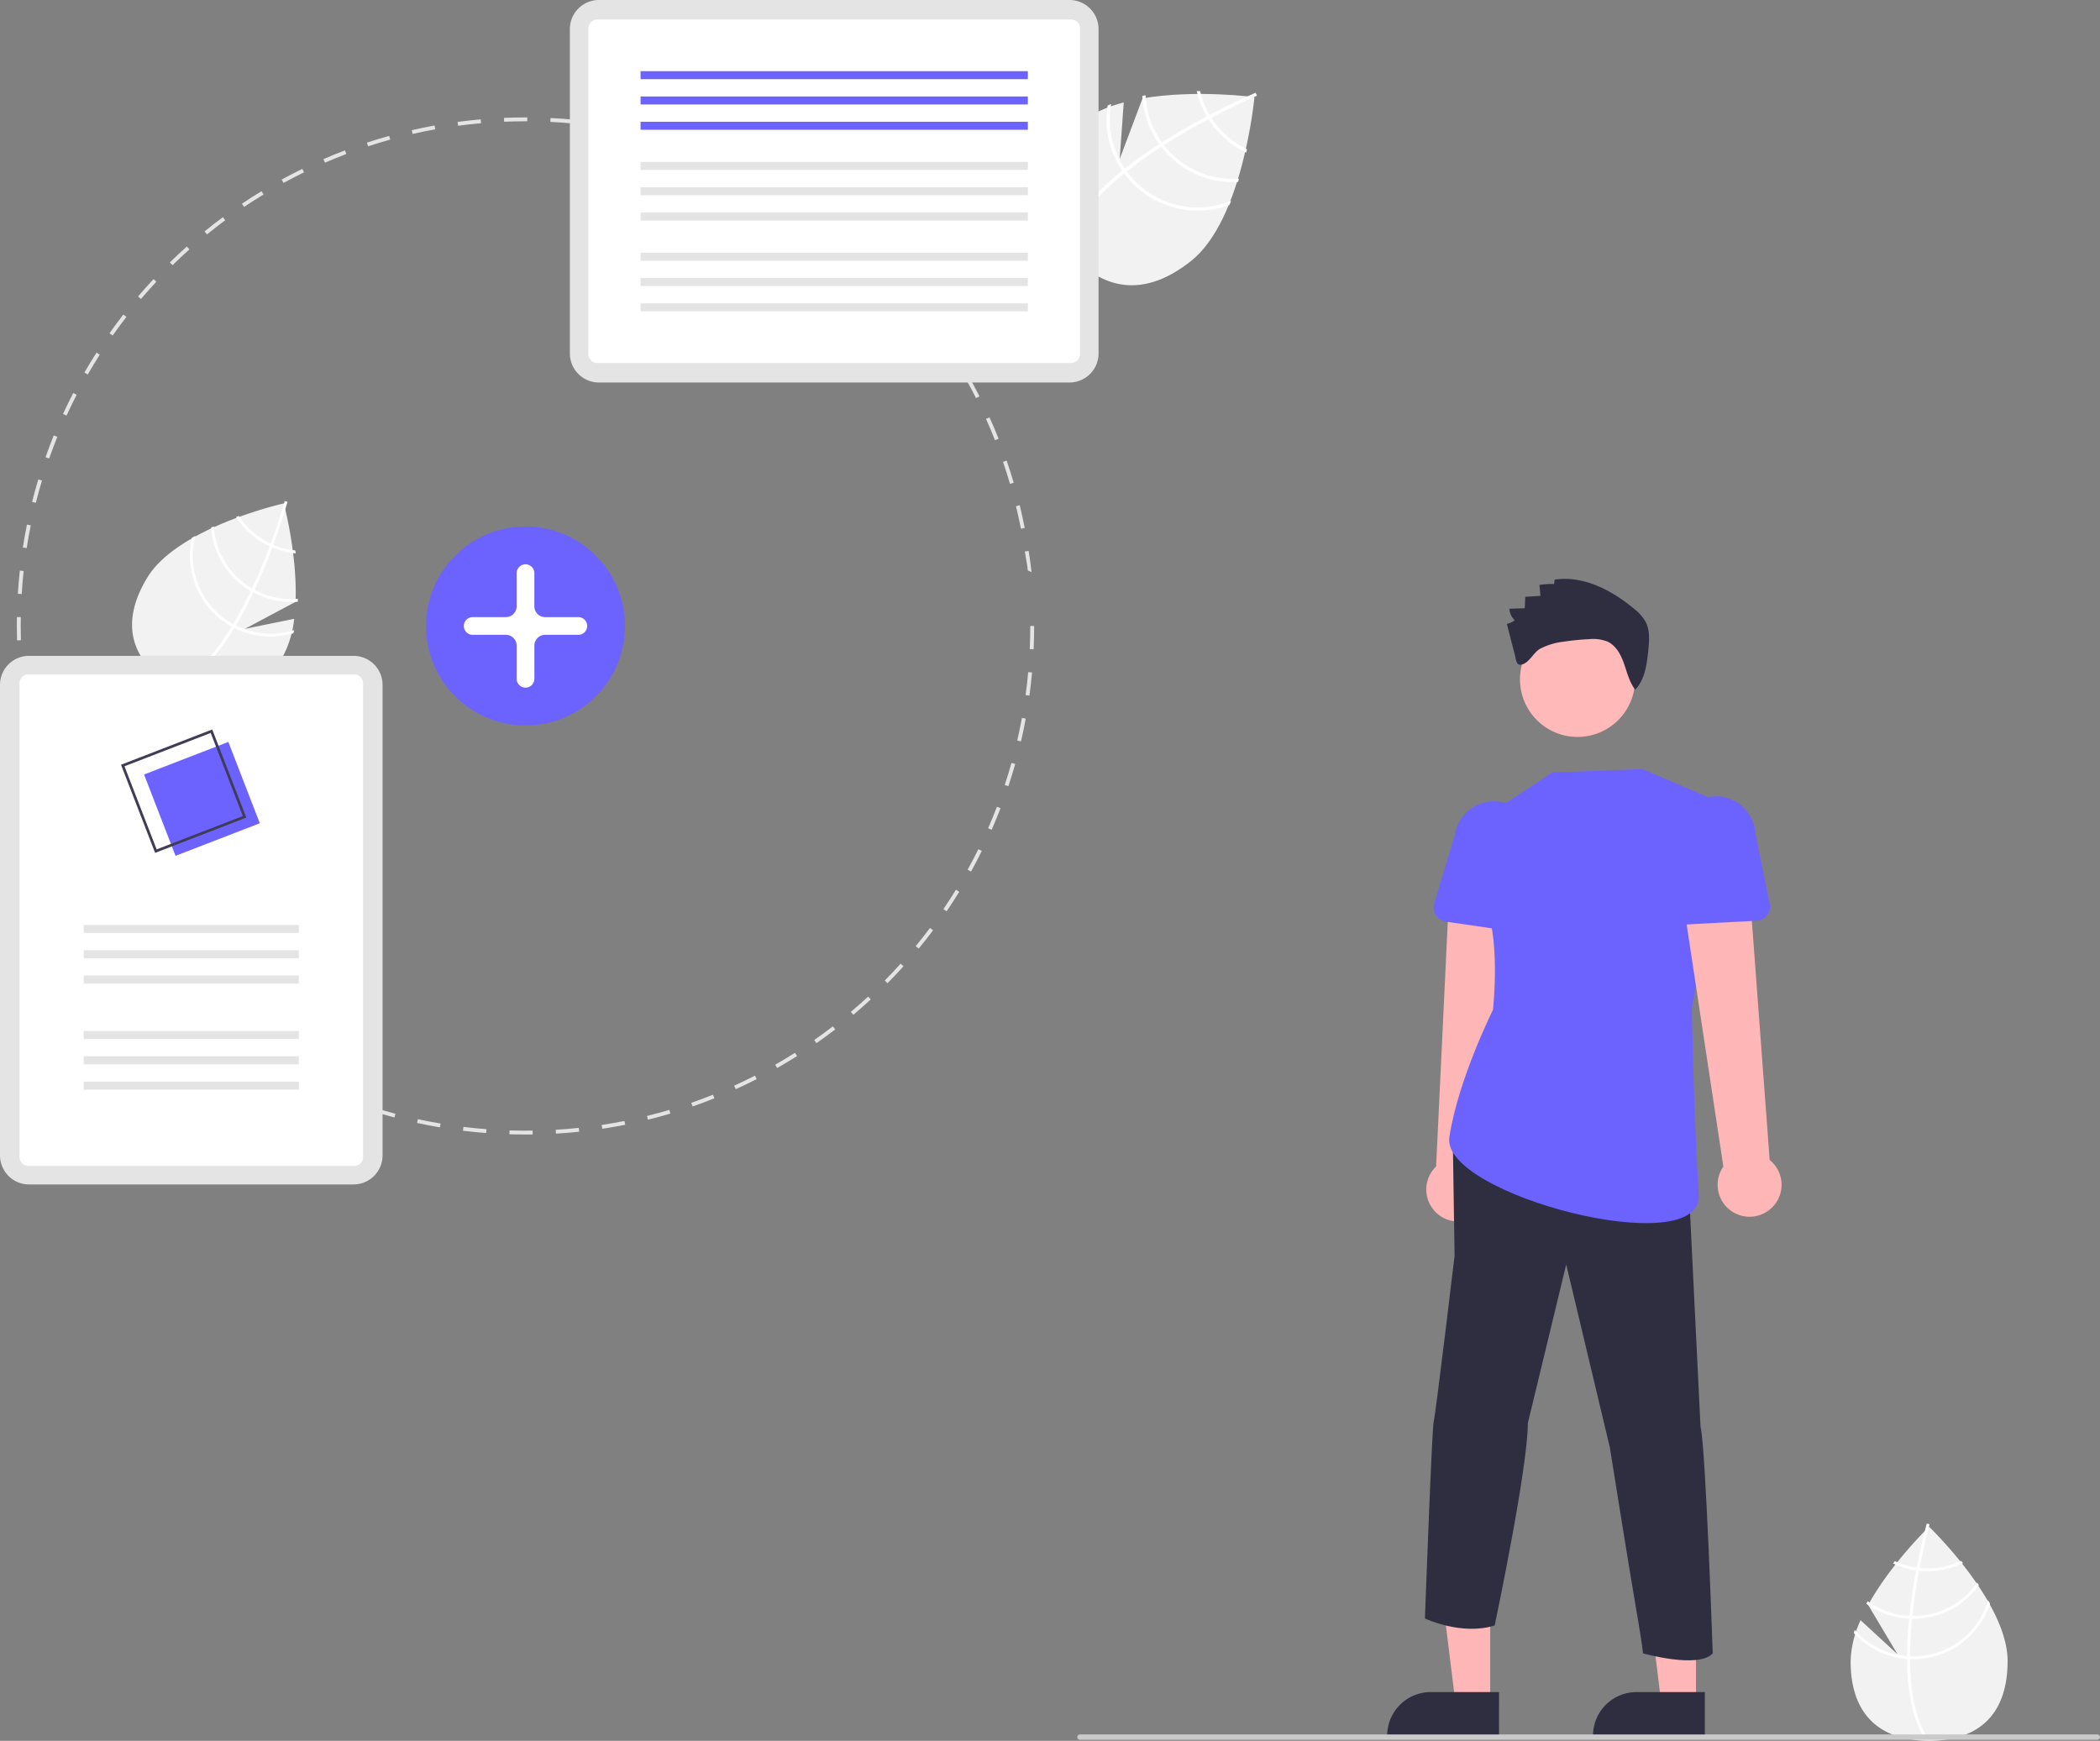<svg id="f85d669b-e6a8-46cf-ad17-d9b7d4a81d78" data-name="Layer 1" xmlns="http://www.w3.org/2000/svg" width="786.426" height="652.034" viewBox="0 0 786.426 652.034"><rect x="0" y="0" width="786.426" height="652.034" fill="#808080" stroke="none"/><path d="M903.547,730.85l13.836,12.738-10.996-18.45c8.663-15.71,22.831-29.287,22.831-29.287s29.394,28.162,29.394,50.299-13.16,29.867-29.394,29.867c-16.234,0-29.394-7.729-29.394-29.867A38.833,38.833,0,0,1,903.547,730.85Z" transform="translate(-206.787 -123.983)" fill="#f2f2f2"/><path d="M920.942,744.278v1.091c.065,12.684,2.204,22.58,6.401,29.548.059.103.124.2.184.303l.47-.286.448-.281c-4.656-7.525-6.304-18.161-6.363-29.224-.005-.357-.011-.718-.005-1.08.016-4.683.302-9.421.762-14.023.032-.357.07-.718.108-1.08.637-6.072,1.556-11.873,2.496-16.913.065-.357.135-.713.205-1.064,1.626-8.524,3.284-14.698,3.662-16.065.043-.167.07-.259.076-.281l-.513-.146-.005-.005-.519-.146c-.005.022-.097.33-.248.902-.578,2.139-2.08,7.946-3.554,15.606-.065.346-.135.702-.2,1.059-.767,4.089-1.518,8.659-2.112,13.456q-.227,1.807-.405,3.565c-.043.362-.081.724-.113,1.08Q920.968,737.755,920.942,744.278Z" transform="translate(-206.787 -123.983)" fill="#fff"/><path d="M916.409,708.706q-.332.429-.681.875a29.809,29.809,0,0,0,8.616,2.609c.362.054.729.103,1.097.14a30.834,30.834,0,0,0,3.252.173,30.062,30.062,0,0,0,13.218-3.047c-.232-.292-.459-.578-.686-.864a28.988,28.988,0,0,1-12.532,2.831,29.802,29.802,0,0,1-3.047-.157c-.373-.038-.74-.086-1.102-.135A28.889,28.889,0,0,1,916.409,708.706Z" transform="translate(-206.787 -123.983)" fill="#fff"/><path d="M906.221,723.718c-.178.319-.351.637-.524.956a30.064,30.064,0,0,0,16.017,5.618c.373.016.745.027,1.124.032.151.005.302.005.454.005a30.224,30.224,0,0,0,24.562-12.613c-.211-.324-.427-.643-.643-.962a29.142,29.142,0,0,1-23.919,12.495c-.113,0-.232,0-.346-.005q-.559,0-1.118-.032A28.942,28.942,0,0,1,906.221,723.718Z" transform="translate(-206.787 -123.983)" fill="#fff"/><path d="M901.381,734.446c-.13.4-.259.794-.373,1.194a30.202,30.202,0,0,0,19.933,9.729c.378.027.756.049,1.14.059.4.022.805.027,1.21.027a30.291,30.291,0,0,0,28.733-20.797c-.232-.438-.475-.87-.718-1.307a29.221,29.221,0,0,1-28.014,21.024c-.405,0-.81-.011-1.215-.027-.378-.016-.756-.038-1.134-.07A29.127,29.127,0,0,1,901.381,734.446Z" transform="translate(-206.787 -123.983)" fill="#fff"/><path d="M316.949,355.767l-18.429,3.749,18.951-10.107c.707-17.926-4.401-36.873-4.401-36.873s-39.721,8.908-51.167,27.857-4.177,32.369,9.719,40.763c13.896,8.393,29.157,8.581,40.602-10.367A38.833,38.833,0,0,0,316.949,355.767Z" transform="translate(-206.787 -123.983)" fill="#f2f2f2"/><path d="M295.118,358.267l-.564.934c-6.613,10.823-13.561,18.188-20.756,21.983-.104.057-.21.107-.314.164l-.254-.488-.239-.472c7.876-4.033,14.786-12.286,20.557-21.725.189-.302.381-.609.563-.922,2.408-4.017,4.612-8.22,6.598-12.397.157-.322.311-.651.466-.981,2.594-5.527,4.807-10.968,6.608-15.768.129-.339.253-.68.374-1.017,3.015-8.137,4.788-14.279,5.171-15.645.05-.166.074-.258.08-.28l.515.14.007-.002.519.143c-.007.021-.087.332-.254.901-.611,2.13-2.328,7.877-5.026,15.196-.123.329-.247.671-.376,1.01-1.458,3.897-3.178,8.197-5.149,12.61q-.74,1.664-1.497,3.261c-.15.332-.305.661-.462.983Q298.468,352.67,295.118,358.267Z" transform="translate(-206.787 -123.983)" fill="#fff"/><path d="M309.171,328.033c-.335-.145-.674-.294-1.013-.454a29.799,29.799,0,0,1-2.689-1.441,28.988,28.988,0,0,1-9.264-8.902c-.342.128-.684.256-1.034.385a30.062,30.062,0,0,0,9.739,9.442,30.833,30.833,0,0,0,2.873,1.533c.334.158.674.306,1.011.447a29.808,29.808,0,0,0,8.724,2.221q-.068-.562-.13-1.101A28.889,28.889,0,0,1,309.171,328.033Z" transform="translate(-206.787 -123.983)" fill="#fff"/><path d="M302.149,344.913q-.495-.261-.974-.55c-.1-.054-.202-.115-.299-.174a29.142,29.142,0,0,1-14.014-23.062c-.35.161-.699.322-1.047.491a30.224,30.224,0,0,0,14.503,23.496c.129.078.259.156.391.23.326.191.651.374.978.553A30.064,30.064,0,0,0,318.302,349.369c.017-.362.034-.724.046-1.089A28.942,28.942,0,0,1,302.149,344.913Z" transform="translate(-206.787 -123.983)" fill="#fff"/><path d="M295.118,358.267c-.34-.168-.675-.345-1.007-.526-.355-.196-.708-.396-1.054-.605a29.221,29.221,0,0,1-13.109-32.48c-.434.249-.866.493-1.291.748A30.291,30.291,0,0,0,292.498,358.06c.347.209.696.414,1.05.602.334.189.669.366,1.006.538a30.202,30.202,0,0,0,22.092,1.978c.11-.401.202-.805.298-1.215A29.127,29.127,0,0,1,295.118,358.267Z" transform="translate(-206.787 -123.983)" fill="#fff"/><path d="M627.61,162.34l-1.5,21.174,8.54-22.688c19.959-3.414,41.911-.469,41.911-.469s-4.159,45.758-23.692,61.34-35.616,9.41-47.042-4.914c-11.426-14.324-13.869-31.376,5.663-46.958C615.837,166.356,621.474,163.965,627.61,162.34Z" transform="translate(-206.787 -123.983)" fill="#f2f2f2"/><path d="M628.005,187.139l-.963.768c-11.146,8.985-18.372,17.838-21.566,26.446-.049.125-.089.25-.138.375l.583.213.563.198c3.362-9.405,11.587-18.345,21.307-26.185.311-.256.626-.515.949-.765,4.144-3.282,8.525-6.364,12.91-9.198.337-.222.683-.444,1.029-.665,5.806-3.711,11.571-6.984,16.68-9.703.36-.194.724-.383,1.083-.568,8.666-4.565,15.281-7.448,16.753-8.076.178-.08.278-.121.301-.131l-.233-.555.001-.009-.236-.56c-.023.01-.359.146-.971.416-2.294.996-8.475,3.758-16.272,7.848-.351.186-.715.375-1.075.569-4.148,2.201-8.709,4.756-13.36,7.608q-1.754,1.072-3.431,2.152c-.35.217-.696.438-1.033.66Q633.78,182.571,628.005,187.139Z" transform="translate(-206.787 -123.983)" fill="#fff"/><path d="M656.202,158.102q-.613.009-1.251.015a33.645,33.645,0,0,0,3.762,9.439c.207.357.423.716.648,1.066a34.802,34.802,0,0,0,2.136,2.991,33.931,33.931,0,0,0,11.992,9.519c.094-.41.187-.812.28-1.214a32.719,32.719,0,0,1-11.319-9.066,33.633,33.633,0,0,1-2.006-2.799c-.229-.355-.445-.714-.656-1.067A32.607,32.607,0,0,1,656.202,158.102Z" transform="translate(-206.787 -123.983)" fill="#fff"/><path d="M635.785,159.679c-.407.067-.81.139-1.212.211a33.934,33.934,0,0,0,6.316,18.087c.248.34.501.677.762,1.014.102.137.208.271.315.404A34.114,34.114,0,0,0,670.384,192.189c.138-.414.267-.829.396-1.244a32.893,32.893,0,0,1-27.861-12.311c-.08-.1-.163-.205-.239-.309q-.394-.493-.758-1.009A32.667,32.667,0,0,1,635.785,159.679Z" transform="translate(-206.787 -123.983)" fill="#fff"/><path d="M622.912,162.96c-.444.167-.883.33-1.316.511a34.09,34.09,0,0,0,5.446,24.436c.242.353.489.702.75,1.048.262.368.543.729.828,1.087a34.19,34.19,0,0,0,38.574,10.714c.223-.513.433-1.032.648-1.554a32.982,32.982,0,0,1-38.269-9.92c-.285-.357-.561-.723-.832-1.091-.252-.345-.499-.694-.736-1.05A32.875,32.875,0,0,1,622.912,162.96Z" transform="translate(-206.787 -123.983)" fill="#fff"/><path d="M403.581,548.931c-2.009,0-4.039-.032-6.032-.094l.045-1.447c2.861.089,5.781.114,8.655.074l.02,1.449Q404.927,548.93,403.581,548.931Zm11.404-.336-.085-1.446c2.865-.169,5.767-.407,8.626-.706l.151,1.44c-2.88.302-5.804.542-8.692.712Zm-26.143-.226c-2.889-.221-5.809-.511-8.679-.864l.177-1.437c2.848.349,5.745.637,8.612.857Zm43.485-1.593-.217-1.432c2.847-.432,5.716-.934,8.524-1.492l.282,1.42C438.085,545.836,435.195,546.341,432.327,546.776Zm-60.792-.53c-2.854-.484-5.736-1.04-8.563-1.654l.307-1.416c2.806.61,5.665,1.161,8.498,1.641Zm77.895-2.87-.348-1.406c2.795-.691,5.605-1.455,8.353-2.27l.412,1.389C455.076,541.911,452.245,542.681,449.429,543.377Zm-94.936-.83c-2.8-.745-5.617-1.564-8.374-2.436l.436-1.381c2.736.865,5.532,1.678,8.31,2.416ZM466.147,538.417l-.475-1.368c2.712-.943,5.439-1.962,8.108-3.03l.538,1.345C471.629,536.441,468.88,537.468,466.147,538.417Zm-128.303-1.135c-2.719-.999-5.455-2.078-8.132-3.205l.562-1.335c2.656,1.119,5.371,2.189,8.07,3.181Zm144.475-5.337-.6-1.318c2.604-1.183,5.222-2.447,7.78-3.754l.659,1.29C487.581,529.481,484.944,530.754,482.319,531.946Zm15.498-7.922-.717-1.258c2.497-1.425,4.991-2.923,7.409-4.453l.774,1.224C502.847,521.079,500.335,522.589,497.818,524.024Zm14.72-9.312-.829-1.187c2.352-1.643,4.699-3.364,6.975-5.114l.883,1.149C517.273,511.323,514.908,513.056,512.538,514.711Zm-220.778-2.04c-2.338-1.698-4.673-3.477-6.942-5.288l.904-1.132c2.251,1.797,4.569,3.563,6.889,5.247ZM526.355,504.092l-.934-1.108c2.192-1.85,4.373-3.777,6.485-5.729l.983,1.064C530.762,500.286,528.564,502.228,526.355,504.092ZM278.125,501.785c-2.177-1.907-4.341-3.89-6.429-5.895l1.003-1.045c2.073,1.99,4.22,3.959,6.381,5.852Zm261.03-9.532-1.031-1.017c2.021-2.048,4.02-4.167,5.94-6.298l1.077.969c-1.935,2.148-3.949,4.283-5.985,6.346Zm-273.612-2.543c-1.998-2.101-3.971-4.272-5.864-6.453l1.094-.949c1.879,2.165,3.837,4.319,5.82,6.404Zm285.288-10.415-1.119-.919c1.826-2.222,3.623-4.514,5.344-6.815l1.16.867C554.481,474.745,552.67,477.056,550.83,479.294Zm-296.715-2.75c-1.794-2.267-3.561-4.607-5.251-6.956l1.175-.846c1.677,2.331,3.43,4.653,5.211,6.904Zm307.166-11.224-1.198-.813c1.615-2.379,3.198-4.827,4.702-7.277l1.235.758C564.502,460.456,562.908,462.924,561.281,465.32Zm-317.343-2.918c-1.578-2.42-3.123-4.909-4.592-7.402l1.248-.736c1.458,2.473,2.991,4.945,4.557,7.345Zm326.48-11.958-1.267-.7c1.391-2.517,2.742-5.101,4.017-7.682l1.299.642C573.181,445.303,571.819,447.907,570.417,450.443Zm7.736-15.66-1.327-.581c1.154-2.636,2.263-5.336,3.295-8.024l1.352.519C580.434,429.407,579.316,432.127,578.153,434.783Zm-350.48-3.126c-1.11-2.665-2.174-5.392-3.161-8.105l1.362-.495c.979,2.693,2.034,5.398,3.136,8.043Zm356.743-13.193-1.375-.456c.904-2.724,1.757-5.508,2.535-8.275l1.395.392C586.187,412.914,585.327,415.72,584.417,418.465Zm-362.694-3.174c-.862-2.761-1.672-5.581-2.407-8.383l1.401-.368c.73,2.781,1.533,5.58,2.389,8.319ZM589.138,401.678l-1.411-.328c.649-2.792,1.241-5.643,1.763-8.473l1.425.262C590.39,395.991,589.792,398.863,589.138,401.678Zm-371.84-3.255c-.604-2.829-1.151-5.711-1.625-8.568l1.429-.238c.471,2.836,1.013,5.696,1.613,8.503Zm374.996-13.894-1.436-.197c.39-2.837.719-5.73.978-8.599l1.443.13c-.262,2.891-.593,5.806-.985,8.665ZM214.444,381.221c-.342-2.867-.622-5.788-.834-8.68l1.445-.106c.21,2.871.488,5.769.828,8.615Zm379.426-14.058-1.447-.065c.129-2.87.195-5.781.195-8.652h1.449c0,2.893-.066,5.826-.196,8.717Zm-380.699-3.333c-.05-1.776-.075-3.588-.075-5.385q0-1.672.029-3.338l1.449.025q-.029,1.653-.029,3.312c0,1.783.025,3.582.074,5.345Zm1.746-17.345-1.446-.091c.181-2.894.43-5.818.741-8.689l1.44.156c-.309,2.85-.556,5.751-.736,8.623Zm376.765-8.837c-.289-2.856-.687-4.248-1.107-7.091l1.433-.211c.423,2.865.786,5.052,1.078,7.929Zm-374.902-8.366-1.432-.221c.444-2.866.959-5.754,1.533-8.586l1.42.287c-.569,2.81-1.08,5.676-1.521,8.52Zm372.332-7.254c-.552-2.826-1.175-5.67-1.853-8.454l1.408-.342c.683,2.805,1.311,5.671,1.867,8.518Zm-368.901-9.706-1.405-.352c.703-2.806,1.483-5.634,2.316-8.408l1.387.417C221.683,306.73,220.91,309.538,220.212,312.322ZM585.019,305.214c-.808-2.758-1.69-5.533-2.623-8.247l1.369-.471c.941,2.735,1.831,5.532,2.645,8.311Zm-359.821-9.488-1.367-.48c.963-2.738,2.002-5.49,3.089-8.178l1.343.543c-1.079,2.667-2.111,5.398-3.066,8.115ZM579.394,288.849c-1.057-2.666-2.188-5.341-3.364-7.952l1.321-.595c1.185,2.631,2.325,5.327,3.389,8.013Zm-347.694-9.2-1.316-.605c1.21-2.635,2.498-5.277,3.827-7.853l1.287.664C234.178,274.412,232.9,277.034,231.7,279.649Zm340.605-6.544c-1.296-2.557-2.67-5.12-4.083-7.616l1.26-.714c1.424,2.515,2.807,5.097,4.114,7.674Zm-332.654-8.858-1.255-.723c1.445-2.509,2.969-5.021,4.53-7.465l1.221.779C242.596,259.264,241.084,261.757,239.65,264.247Zm324.144-6.182c-1.531-2.437-3.133-4.864-4.764-7.215l1.19-.825c1.643,2.369,3.259,4.815,4.8,7.27Zm-314.821-8.419-1.184-.835c1.67-2.368,3.416-4.729,5.191-7.016l1.144.888C252.364,244.953,250.631,247.296,248.974,249.646Zm304.967-5.789c-1.746-2.286-3.563-4.559-5.404-6.755l1.11-.93c1.855,2.213,3.686,4.503,5.446,6.807ZM259.587,235.964l-1.103-.939c1.874-2.201,3.827-4.392,5.805-6.512l1.059.988C263.385,231.605,261.447,233.78,259.587,235.964Zm283.243-5.366c-1.946-2.118-3.964-4.217-5.999-6.239l1.021-1.028c2.05,2.037,4.083,4.152,6.044,6.286Zm-271.434-7.289-1.013-1.035c2.071-2.026,4.215-4.03,6.37-5.954l.965,1.081c-2.139,1.91-4.266,3.898-6.322,5.909Zm259.159-4.91c-2.133-1.934-4.334-3.842-6.544-5.67l.924-1.116c2.226,1.842,4.445,3.764,6.593,5.713Zm-246.254-6.614-.915-1.123c2.24-1.824,4.556-3.624,6.882-5.348l.863,1.164c-2.309,1.712-4.607,3.497-6.83,5.308Zm13.893-10.297-.808-1.202c2.398-1.613,4.866-3.193,7.337-4.696l.753,1.238C303.024,198.319,300.574,199.887,298.195,201.488Zm14.766-8.982-.695-1.271c2.537-1.388,5.138-2.735,7.731-4.003l.637,1.301c-2.573,1.259-5.154,2.595-7.672,3.973Zm174.819-3.356c-2.577-1.284-5.218-2.525-7.848-3.687l.586-1.325c2.65,1.171,5.311,2.421,7.908,3.715ZM328.476,184.917l-.576-1.329c2.651-1.149,5.363-2.251,8.06-3.276l.514,1.354c-2.676,1.016-5.367,2.11-7.998,3.25Zm143.444-2.777c-2.682-1.04-5.427-2.032-8.159-2.949l.461-1.374c2.753.924,5.519,1.924,8.222,2.972Zm-127.287-3.358-.451-1.376c2.753-.903,5.562-1.752,8.348-2.525l.387,1.395C350.153,177.042,347.365,177.885,344.634,178.781Zm110.86-2.154c-2.763-.788-5.581-1.521-8.375-2.18l.332-1.41c2.816.664,5.656,1.403,8.44,2.196Zm-94.186-2.474-.323-1.412c2.822-.645,5.697-1.232,8.544-1.746l.257,1.425C366.961,172.931,364.109,173.514,361.308,174.154Zm77.344-1.497c-2.821-.529-5.694-1-8.54-1.4l.201-1.434c2.868.403,5.764.877,8.606,1.411Zm-60.314-1.576-.192-1.436c2.867-.383,5.784-.704,8.667-.956l.126,1.443C384.077,170.382,381.184,170.701,378.338,171.08Zm43.179-.831c-2.853-.269-5.757-.476-8.633-.615l.071-1.447c2.896.14,5.823.349,8.698.62Zm-25.94-.673-.061-1.447c2.662-.111,5.375-.168,8.065-.168l.656.001-.004,1.449-.651-.001C400.912,169.41,398.218,169.466,395.577,169.576Z" transform="translate(-206.787 -123.983)" fill="#e4e4e4"/><path d="M618.181,134.848l0,121.536a10.877,10.877,0,0,1-10.865,10.865l-176.254,0a10.877,10.877,0,0,1-10.865-10.865l0-121.536a10.877,10.877,0,0,1,10.865-10.865l176.254-0A10.877,10.877,0,0,1,618.181,134.848Z" transform="translate(-206.787 -123.983)" fill="#e4e4e4"/><path d="M611.249,134.634l0,121.963a3.353,3.353,0,0,1-3.349,3.349l-177.421,0a3.353,3.353,0,0,1-3.349-3.349l0-121.963a3.353,3.353,0,0,1,3.349-3.349l177.421,0A3.353,3.353,0,0,1,611.249,134.634Z" transform="translate(-206.787 -123.983)" fill="#fff"/><rect x="239.884" y="26.657" width="145.035" height="2.994" fill="#6c63ff"/><rect x="239.884" y="36.136" width="145.035" height="2.994" fill="#6c63ff"/><rect x="239.884" y="45.616" width="145.035" height="2.994" fill="#6c63ff"/><rect x="239.884" y="60.657" width="145.035" height="2.994" fill="#e4e4e4"/><rect x="239.884" y="70.136" width="145.035" height="2.994" fill="#e4e4e4"/><rect x="239.884" y="79.616" width="145.035" height="2.994" fill="#e4e4e4"/><rect x="239.884" y="94.657" width="145.035" height="2.994" fill="#e4e4e4"/><rect x="239.884" y="104.136" width="145.035" height="2.994" fill="#e4e4e4"/><rect x="239.884" y="113.616" width="145.035" height="2.994" fill="#e4e4e4"/><path d="M339.188,567.624H217.652a10.877,10.877,0,0,1-10.865-10.865V380.505A10.877,10.877,0,0,1,217.652,369.639H339.188a10.877,10.877,0,0,1,10.865,10.865v176.254A10.877,10.877,0,0,1,339.188,567.624Z" transform="translate(-206.787 -123.983)" fill="#e4e4e4"/><path d="M339.402,560.691H217.438a3.353,3.353,0,0,1-3.349-3.349V379.921a3.353,3.353,0,0,1,3.349-3.349h121.963a3.353,3.353,0,0,1,3.349,3.349V557.342A3.353,3.353,0,0,1,339.402,560.691Z" transform="translate(-206.787 -123.983)" fill="#fff"/><rect x="31.351" y="346.442" width="80.564" height="2.994" fill="#e4e4e4"/><rect x="31.351" y="355.922" width="80.564" height="2.994" fill="#e4e4e4"/><rect x="31.351" y="365.401" width="80.564" height="2.994" fill="#e4e4e4"/><rect x="31.351" y="386.172" width="80.564" height="2.994" fill="#e4e4e4"/><rect x="31.351" y="395.652" width="80.564" height="2.994" fill="#e4e4e4"/><rect x="31.351" y="405.132" width="80.564" height="2.994" fill="#e4e4e4"/><rect x="265.493" y="406.871" width="33.837" height="32.665" transform="translate(-340.43 6.38) rotate(-21.144)" fill="#6c63ff"/><path d="M264.873,443.428l-12.765-33.005,34.156-13.21,12.765,33.005ZM253.406,410.996l12.041,31.134,32.284-12.486L285.69,398.51Z" transform="translate(-206.787 -123.983)" fill="#3f3d56"/><circle cx="196.794" cy="234.463" r="37.259" fill="#6c63ff"/><path d="M383.802,355.128a3.318,3.318,0,0,0,0,6.636h12.42a4.047,4.047,0,0,1,4.042,4.042v12.42a3.318,3.318,0,0,0,6.636,0V365.806a4.047,4.047,0,0,1,4.042-4.042h12.42a3.318,3.318,0,0,0,0-6.636H410.941a4.047,4.047,0,0,1-4.042-4.042V338.666a3.318,3.318,0,0,0-6.636,0v12.42a4.047,4.047,0,0,1-4.042,4.042Z" transform="translate(-206.787 -123.983)" fill="#fff"/><polygon points="635.135 638.023 622.147 638.022 615.968 587.925 635.137 587.926 635.135 638.023" fill="#ffb6b6"/><path d="M845.234,774.596l-41.879-.002v-.53a16.302,16.302,0,0,1,16.301-16.3h.001l25.579.001Z" transform="translate(-206.787 -123.983)" fill="#2f2e41"/><polygon points="558.058 638.023 545.07 638.022 538.891 587.925 558.061 587.926 558.058 638.023" fill="#ffb6b6"/><path d="M768.158,774.596l-41.879-.002v-.53a16.302,16.302,0,0,1,16.301-16.3h.001l25.579.001Z" transform="translate(-206.787 -123.983)" fill="#2f2e41"/><path d="M758.891,579.864a11.895,11.895,0,0,0,3.193-17.958l13.372-107.515-25.841,1.195L744.596,560.894a11.96,11.96,0,0,0,14.295,18.97Z" transform="translate(-206.787 -123.983)" fill="#ffb6b6"/><path d="M774.889,473.069l-26.656-3.888a5.334,5.334,0,0,1-4.338-6.812l7.729-25.72a14.813,14.813,0,0,1,29.302,4.362l.067,26.77a5.334,5.334,0,0,1-6.103,5.289Z" transform="translate(-206.787 -123.983)" fill="#6c63ff"/><path d="M759.35,545.344l-8.471,7.838.633,41.151s-7.165,60.094-7.818,62.053-3.287,73.811-3.287,73.811,13.717,6.532,26.128,2.613c0,0,12.411-58.787,12.411-75.77L793.316,597.599l16.35,68.585s7.165,45.07,9.777,60.094,2.613,16.983,2.613,16.983,20.902,5.879,26.128,0c0,0-2.613-77.077-4.572-84.915l-4.572-93.406Z" transform="translate(-206.787 -123.983)" fill="#2f2e41"/><circle cx="590.775" cy="254.47" r="21.555" fill="#ffb9b9"/><path d="M821.853,412.044l32.211,13.766-13.717,75.77s.674,39.192,2.613,69.892c1.608,25.457-96.672,0-93.406-21.555s16.33-47.683,16.33-47.683,3.266-28.74-3.919-41.804-2.613-28.087-2.613-28.087l28.752-19.05S788.111,413.399,821.853,412.044Z" transform="translate(-206.787 -123.983)" fill="#6c63ff"/><path d="M792.266,364.349a86.188,86.188,0,0,1,9.659-.958,14.542,14.542,0,0,1,6.904.925c3.194,1.521,4.983,4.959,6.154,8.297s2.002,6.904,4.176,9.695c3.616-3.774,4.338-9.386,4.877-14.585.379-3.657.714-7.556-.977-10.821a17.105,17.105,0,0,0-4.5-5.026c-8.308-6.915-18.861-12.356-29.558-10.803l-.25,1.652a29.496,29.496,0,0,0-5.457.343l.382,4.097-5.682.36-.218,4.27-5.746.199a6.658,6.658,0,0,0,2.005,4.329,8.094,8.094,0,0,1-2.952,1.333c.958,3.709,1.888,7.427,2.878,11.129.729,2.726.599,5.135,3.523,3.805,2.227-1.013,3.733-4.235,5.984-5.566A24.655,24.655,0,0,1,792.266,364.349Z" transform="translate(-206.787 -123.983)" fill="#2f2e41"/><path d="M869.912,576.711a11.895,11.895,0,0,0-.403-18.236L861.461,450.432l-25.1,6.258,15.804,104.236a11.96,11.96,0,0,0,17.748,15.786Z" transform="translate(-206.787 -123.983)" fill="#ffb6b6"/><path d="M864.581,468.856l-26.9,1.434a5.334,5.334,0,0,1-5.594-5.825l2.516-26.738a14.813,14.813,0,0,1,29.588-1.49l5.333,26.233a5.334,5.334,0,0,1-4.943,6.387Z" transform="translate(-206.787 -123.983)" fill="#6c63ff"/><path d="M992.213,775.624h-381a1,1,0,0,1,0-2h381a1,1,0,0,1,0,2Z" transform="translate(-206.787 -123.983)" fill="#cacaca"/></svg>